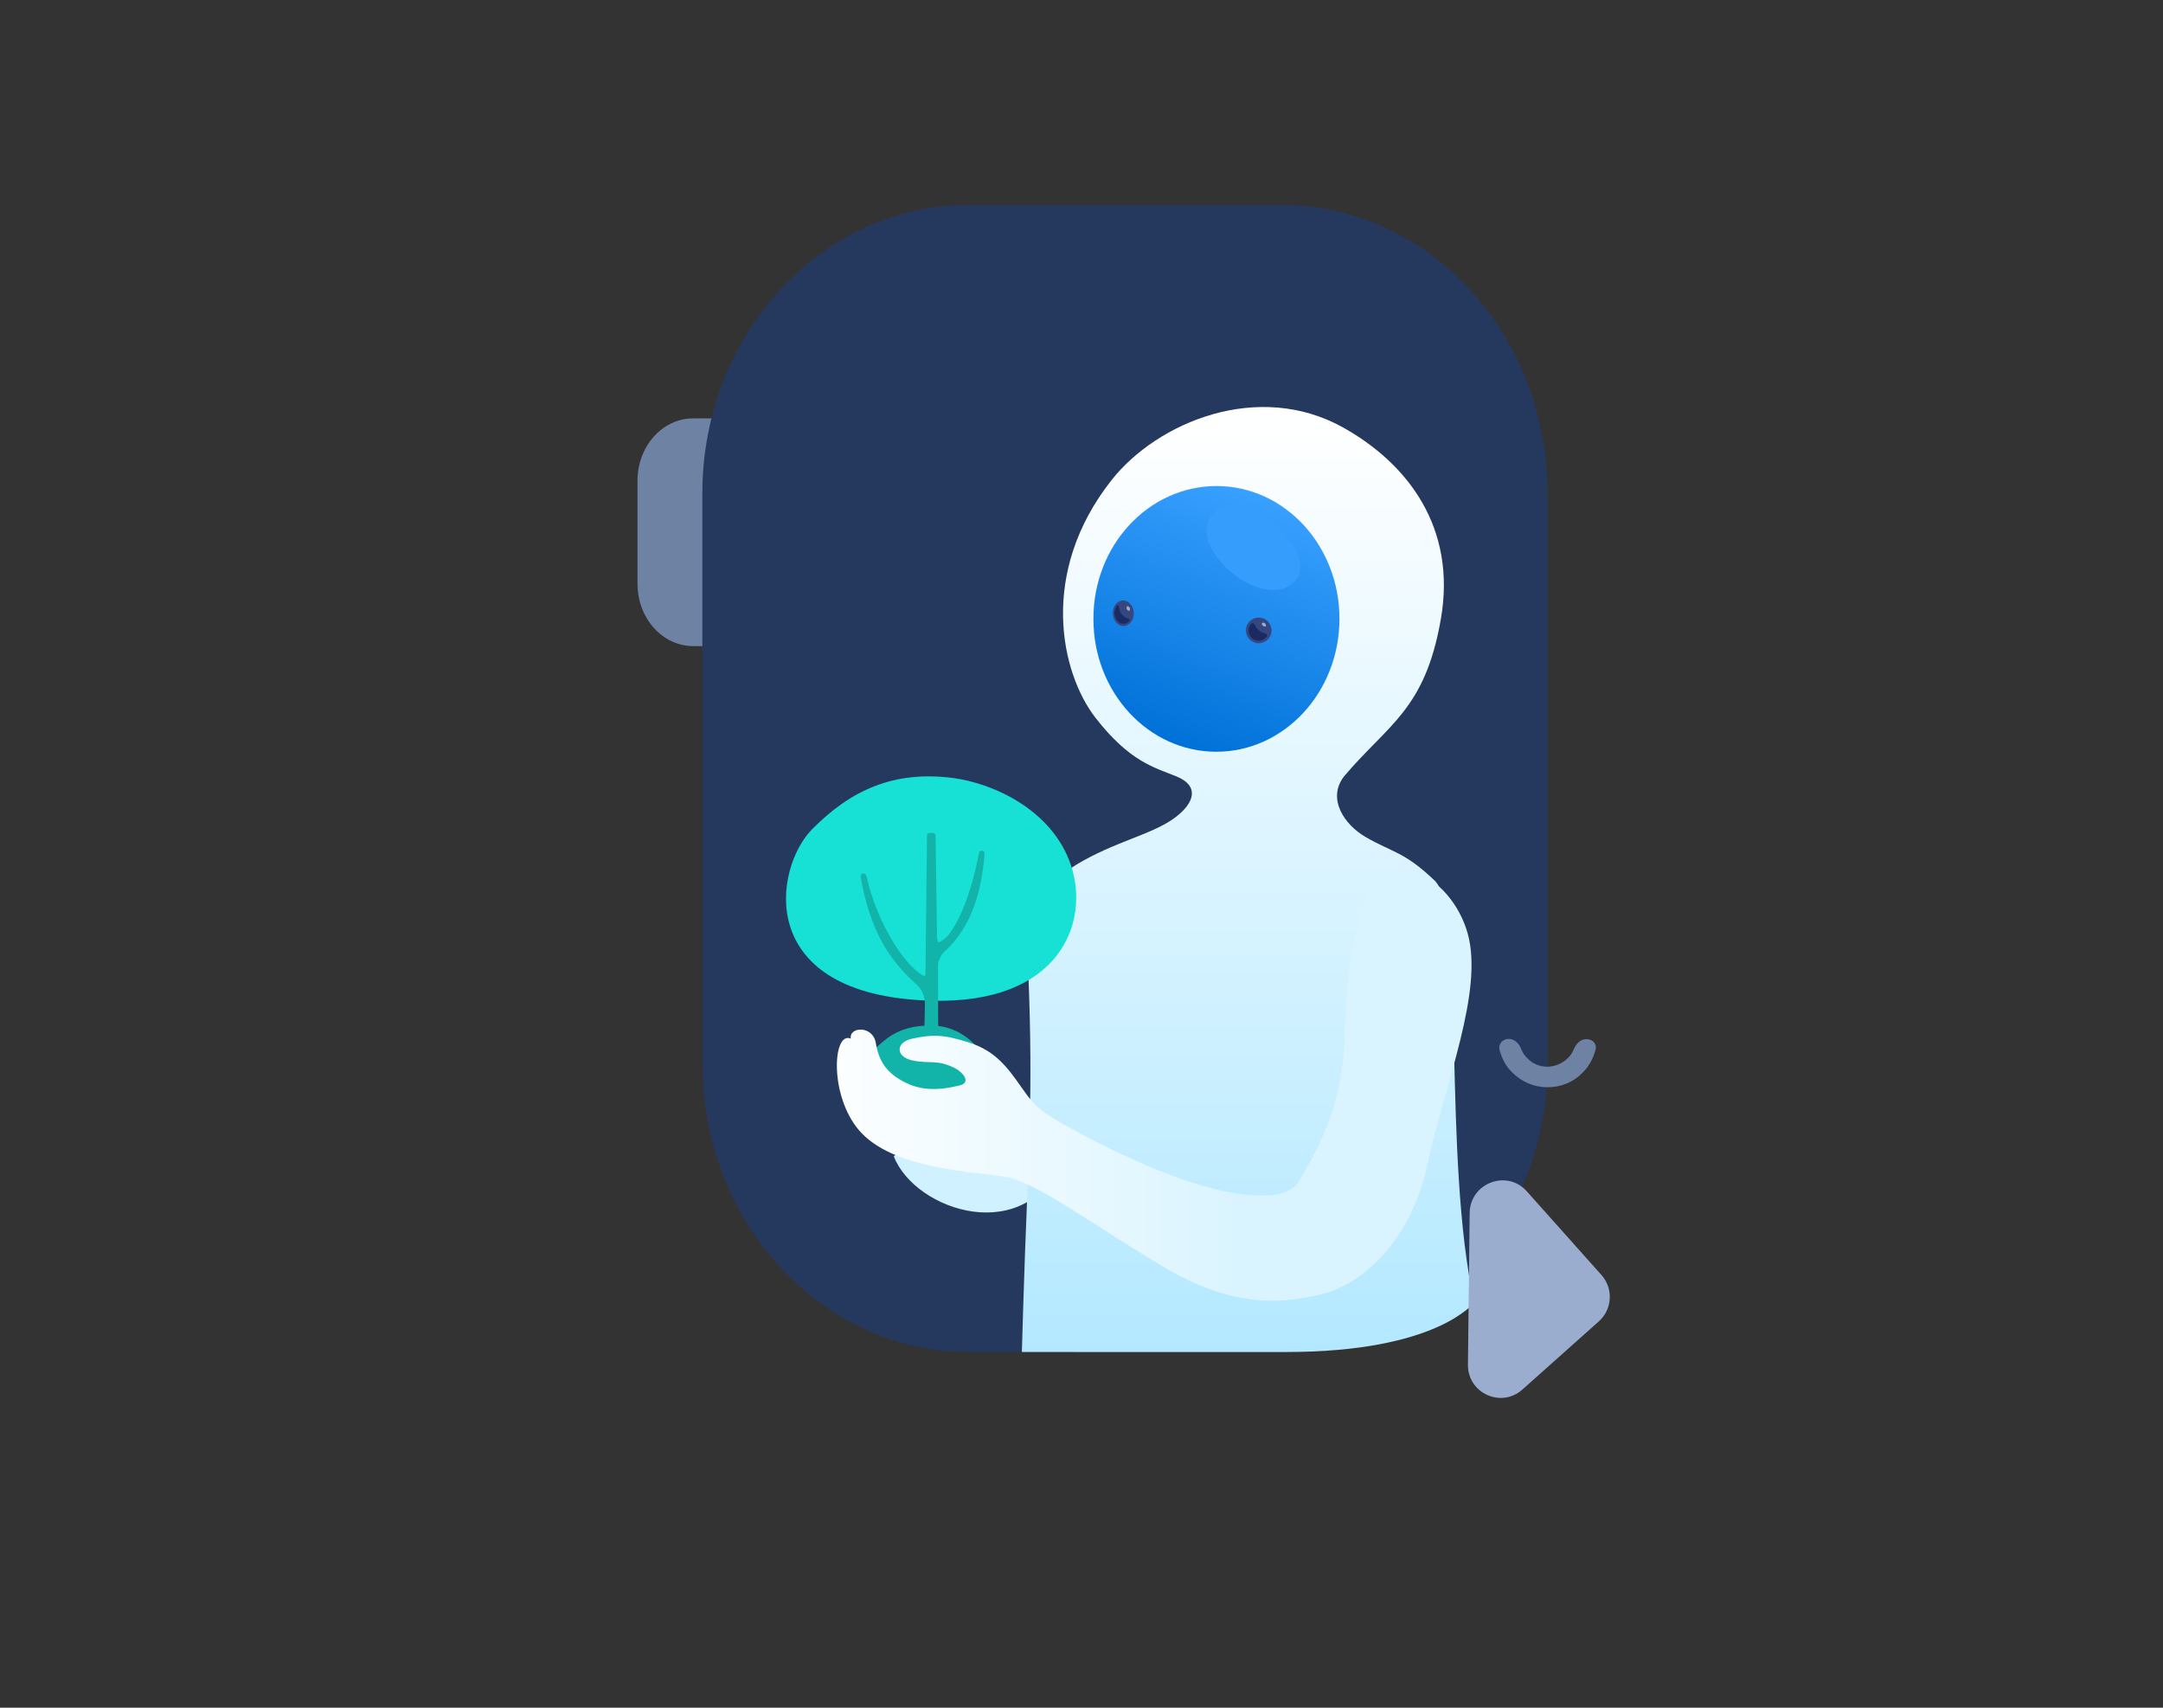 <svg width="760" height="600" viewBox="0 0 760 600" fill="none" xmlns="http://www.w3.org/2000/svg">
<rect x="0" y="0" width="760" height="600" fill="#333333" stroke="none"/>
<path d="M255.433 147C266.25 147 275 156.778 275 168.867L275 205.133C275 217.222 266.25 227 255.433 227L243.567 227C232.749 227 224 217.222 224 205.133L224 168.867C224 156.778 232.749 147 243.567 147L255.433 147Z" fill="#6E82A4"/>
<path d="M246.779 173.35C246.779 117.423 288.679 72 340.379 72H450.179C501.879 72 543.779 117.423 543.779 173.35V373.65C543.779 429.678 501.879 475 450.179 475H340.379C288.679 475 246.779 429.577 246.779 373.65V173.35Z" fill="#25395F"/>
<path d="M314.045 406.259C321.518 425.616 361.19 438.739 374.045 406.259C361.547 401.246 323.141 397.495 314.045 406.259Z" fill="#D0F1FF"/>
<path d="M530.141 365C528.041 365 526.441 366.7 526.841 368.7C527.641 371.8 529.141 374.8 531.541 377C534.841 380.2 539.141 382 543.741 382C548.341 382 552.741 380.3 555.941 377C558.341 374.7 559.841 371.8 560.641 368.7C561.141 366.7 559.441 365 557.341 365.1C555.241 365.1 553.741 366.8 552.941 368.7C552.441 369.9 551.741 371 550.741 371.9C548.841 373.7 546.341 374.7 543.741 374.8C541.141 374.8 538.541 373.8 536.741 371.9C535.741 371 535.041 369.9 534.541 368.7C533.841 366.7 532.141 365 530.141 365Z" fill="#6E82A4"/>
<path d="M472.193 272.84C466.151 280.788 472.524 289.818 479.693 294C489.255 299.577 493.265 299.07 504.106 309.402C514.947 319.733 506.688 407.172 518.045 457.796C517.362 457.812 505.139 475.025 451.797 475.025H381.656C373.848 475.025 359.045 475 359.045 475C359.368 464.273 359.766 450.519 360.167 439.786C361.633 400.456 363.122 379.488 360.989 334.759C360.055 315.176 370.669 308.519 378.387 303.677L378.408 303.665C391.679 295.735 404.475 293.244 412.295 287.668C420.115 282.093 421.3 276.043 413.48 272.84C405.66 269.637 397.011 267.739 384.926 252.199C372.84 236.659 364.723 201.438 390.551 168.694C406.613 148.33 442.158 133.468 472.1 150.298C494.698 163.001 511.825 185.426 506.273 217.453C500.721 249.479 487.686 254.453 472.193 272.84Z" fill="url(#paint0_linear)"/>
<path d="M334.834 273.341C348.542 275.105 369.768 284.312 376.337 304.132C382.907 323.953 372.655 352.911 327.033 351.58C264.699 349.76 271.836 304.966 285.392 291.297C299.07 277.506 314.148 270.681 334.834 273.341Z" fill="#17E1D5"/>
<path d="M303.107 306.861C303.591 306.74 304.342 307.153 304.54 308.07C307.562 322.092 315.92 336.537 322.75 341.674C323.778 342.46 325.12 343.57 325.18 342.241L325.712 293.564C325.712 293.08 326.135 292.657 326.618 292.657H327.827C328.311 292.657 328.734 293.08 328.734 293.564L329.217 328.075C329.278 329.405 329.192 331.554 330.34 330.889C330.824 330.587 332.404 329.581 333.206 328.559C340.036 319.855 343.24 303.597 343.965 299.608C344.025 299.124 344.509 298.762 345.053 298.883L345.234 298.943C345.718 299.003 346.02 299.427 345.959 299.91C344.569 317.438 339.311 327.652 331.575 334.603C330.668 335.449 329.58 337.806 329.58 339.015L329.701 379.475C329.701 380.019 329.036 380.502 326.558 380.502C324.08 380.502 324.382 379.958 324.443 379.414L324.987 352.916C325.047 350.801 324.201 347.839 322.206 346.086C312.354 337.202 305.827 327.29 302.382 308.07C302.382 307.465 302.684 306.982 303.107 306.861Z" fill="#12B4AA"/>
<path d="M307.86 367.994C310.431 366.102 314.755 360.301 326.939 360.301C339.182 360.301 346.532 369.964 348.735 377.926C343.79 389.407 299.271 383.08 307.86 367.994Z" fill="#12B4AA"/>
<path d="M515.684 327.936C521.375 348.37 507.768 380.454 501.488 409.34C495.207 438.227 476.505 451.716 464.987 454.538C453.468 457.361 435.275 460.93 408.839 445.124C382.403 429.318 363.766 415.119 353.091 413.421C341.958 411.651 315.329 410.801 303.064 398.453C291.197 386.508 292.38 362.091 298.925 364.909C298.299 360.668 306.685 360.224 307.72 366.408C308.754 372.593 311.269 376.938 318.066 380.324C323.24 382.901 328.926 383.4 337.207 381.354C341.458 380.304 338.23 376.639 335.451 375.254C329.195 372.137 326.676 373.847 320.653 372.593C314.63 371.338 314.532 366.176 320.593 364.909C327.673 363.43 331.509 363.372 340.828 366.408C349.778 369.325 353.988 374.983 359.01 382.17C364.033 389.358 365.61 390.72 380.005 398.453C394.4 406.187 416.358 416.4 433.439 419.159C448.803 421.641 454.096 418.699 456.433 414.898C480.667 375.483 467.298 361.078 477.402 324.662C485.045 292.488 509.994 307.502 515.684 327.936Z" fill="url(#paint1_linear)"/>
<path d="M384.189 217.455C384.163 243.232 403.512 264.129 427.387 264.12C451.262 264.11 470.612 243.203 470.638 217.426C470.664 191.649 451.314 170.752 427.44 170.761C403.481 170.784 384.13 191.692 384.189 217.455Z" fill="url(#paint2_linear)"/>
<path d="M426.119 180.631C416.147 191.909 442.985 214.862 454.365 204.82C465.745 194.778 436.077 169.269 426.119 180.631Z" fill="#359EFD"/>
<path d="M437.772 221.5C437.807 223.976 439.798 226.041 442.274 226.006C444.75 225.97 446.816 223.979 446.78 221.503C446.745 219.027 444.754 216.961 442.278 216.997C439.787 216.943 437.736 219.023 437.772 221.5Z" fill="#354781"/>
<path d="M443.42 218.923C443.27 219.131 443.433 219.565 443.76 219.879C444.177 220.179 444.639 220.196 444.789 219.988C444.939 219.779 444.777 219.346 444.449 219.031C444.122 218.717 443.66 218.7 443.42 218.923Z" fill="#9CB0CD"/>
<path d="M444.464 222.523C444.941 222.629 445.386 223.108 445.101 223.614C444.426 224.551 443.41 225.084 442.217 225.095C440.293 225.132 438.643 223.47 438.695 221.532C438.729 220.607 439.045 219.728 439.674 219.074C440.063 218.643 440.688 219.093 440.955 219.601C441.25 220.288 441.725 220.946 442.469 221.561C443.108 222.1 443.793 222.356 444.464 222.523Z" fill="#1A2A63"/>
<path d="M391.005 215.419C391.041 217.895 392.659 219.929 394.687 219.967C396.716 220.004 398.409 217.982 398.373 215.506C398.338 213.03 396.719 210.995 394.691 210.958C392.663 210.92 390.97 212.943 391.005 215.419Z" fill="#354781"/>
<path d="M396.37 217.304C396.743 217.335 397.084 217.739 396.859 218.051C396.335 218.78 395.483 219.195 394.648 219.147C392.992 219.141 391.612 217.435 391.559 215.421C391.564 214.318 391.955 213.335 392.494 212.695C392.719 212.383 393.15 212.772 393.209 213.131C393.221 213.772 393.338 214.488 393.738 215.25C394.479 216.417 395.431 217.181 396.37 217.304Z" fill="#1A2A63"/>
<path opacity="0.54" d="M396.042 213.037C395.788 213.171 395.772 213.633 395.934 214.066C396.186 214.485 396.588 214.696 396.843 214.562C397.097 214.429 397.113 213.966 396.951 213.533C396.699 213.114 396.297 212.904 396.042 213.037Z" fill="white"/>
<path d="M516.386 426.125C516.578 415.625 529.485 410.741 536.453 418.553L562.718 447.997C566.929 452.719 566.512 460.028 561.79 464.239L534.921 488.207C527.452 494.869 515.702 489.472 515.781 479.537L516.386 426.125Z" fill="#9AADCE"/>
<defs>
<linearGradient id="paint0_linear" x1="438.545" y1="146.31" x2="438.545" y2="494.212" gradientUnits="userSpaceOnUse">
<stop stop-color="white"/>
<stop offset="1" stop-color="#AFE7FF"/>
</linearGradient>
<linearGradient id="paint1_linear" x1="520.858" y1="392.697" x2="281.853" y2="392.697" gradientUnits="userSpaceOnUse">
<stop stop-color="#D9F4FF"/>
<stop offset="0.344" stop-color="#D9F4FF"/>
<stop offset="1" stop-color="white"/>
</linearGradient>
<linearGradient id="paint2_linear" x1="443.769" y1="174.189" x2="410.984" y2="260.722" gradientUnits="userSpaceOnUse">
<stop stop-color="#38A0FF"/>
<stop offset="1" stop-color="#0071D8"/>
</linearGradient>
</defs>
</svg>

